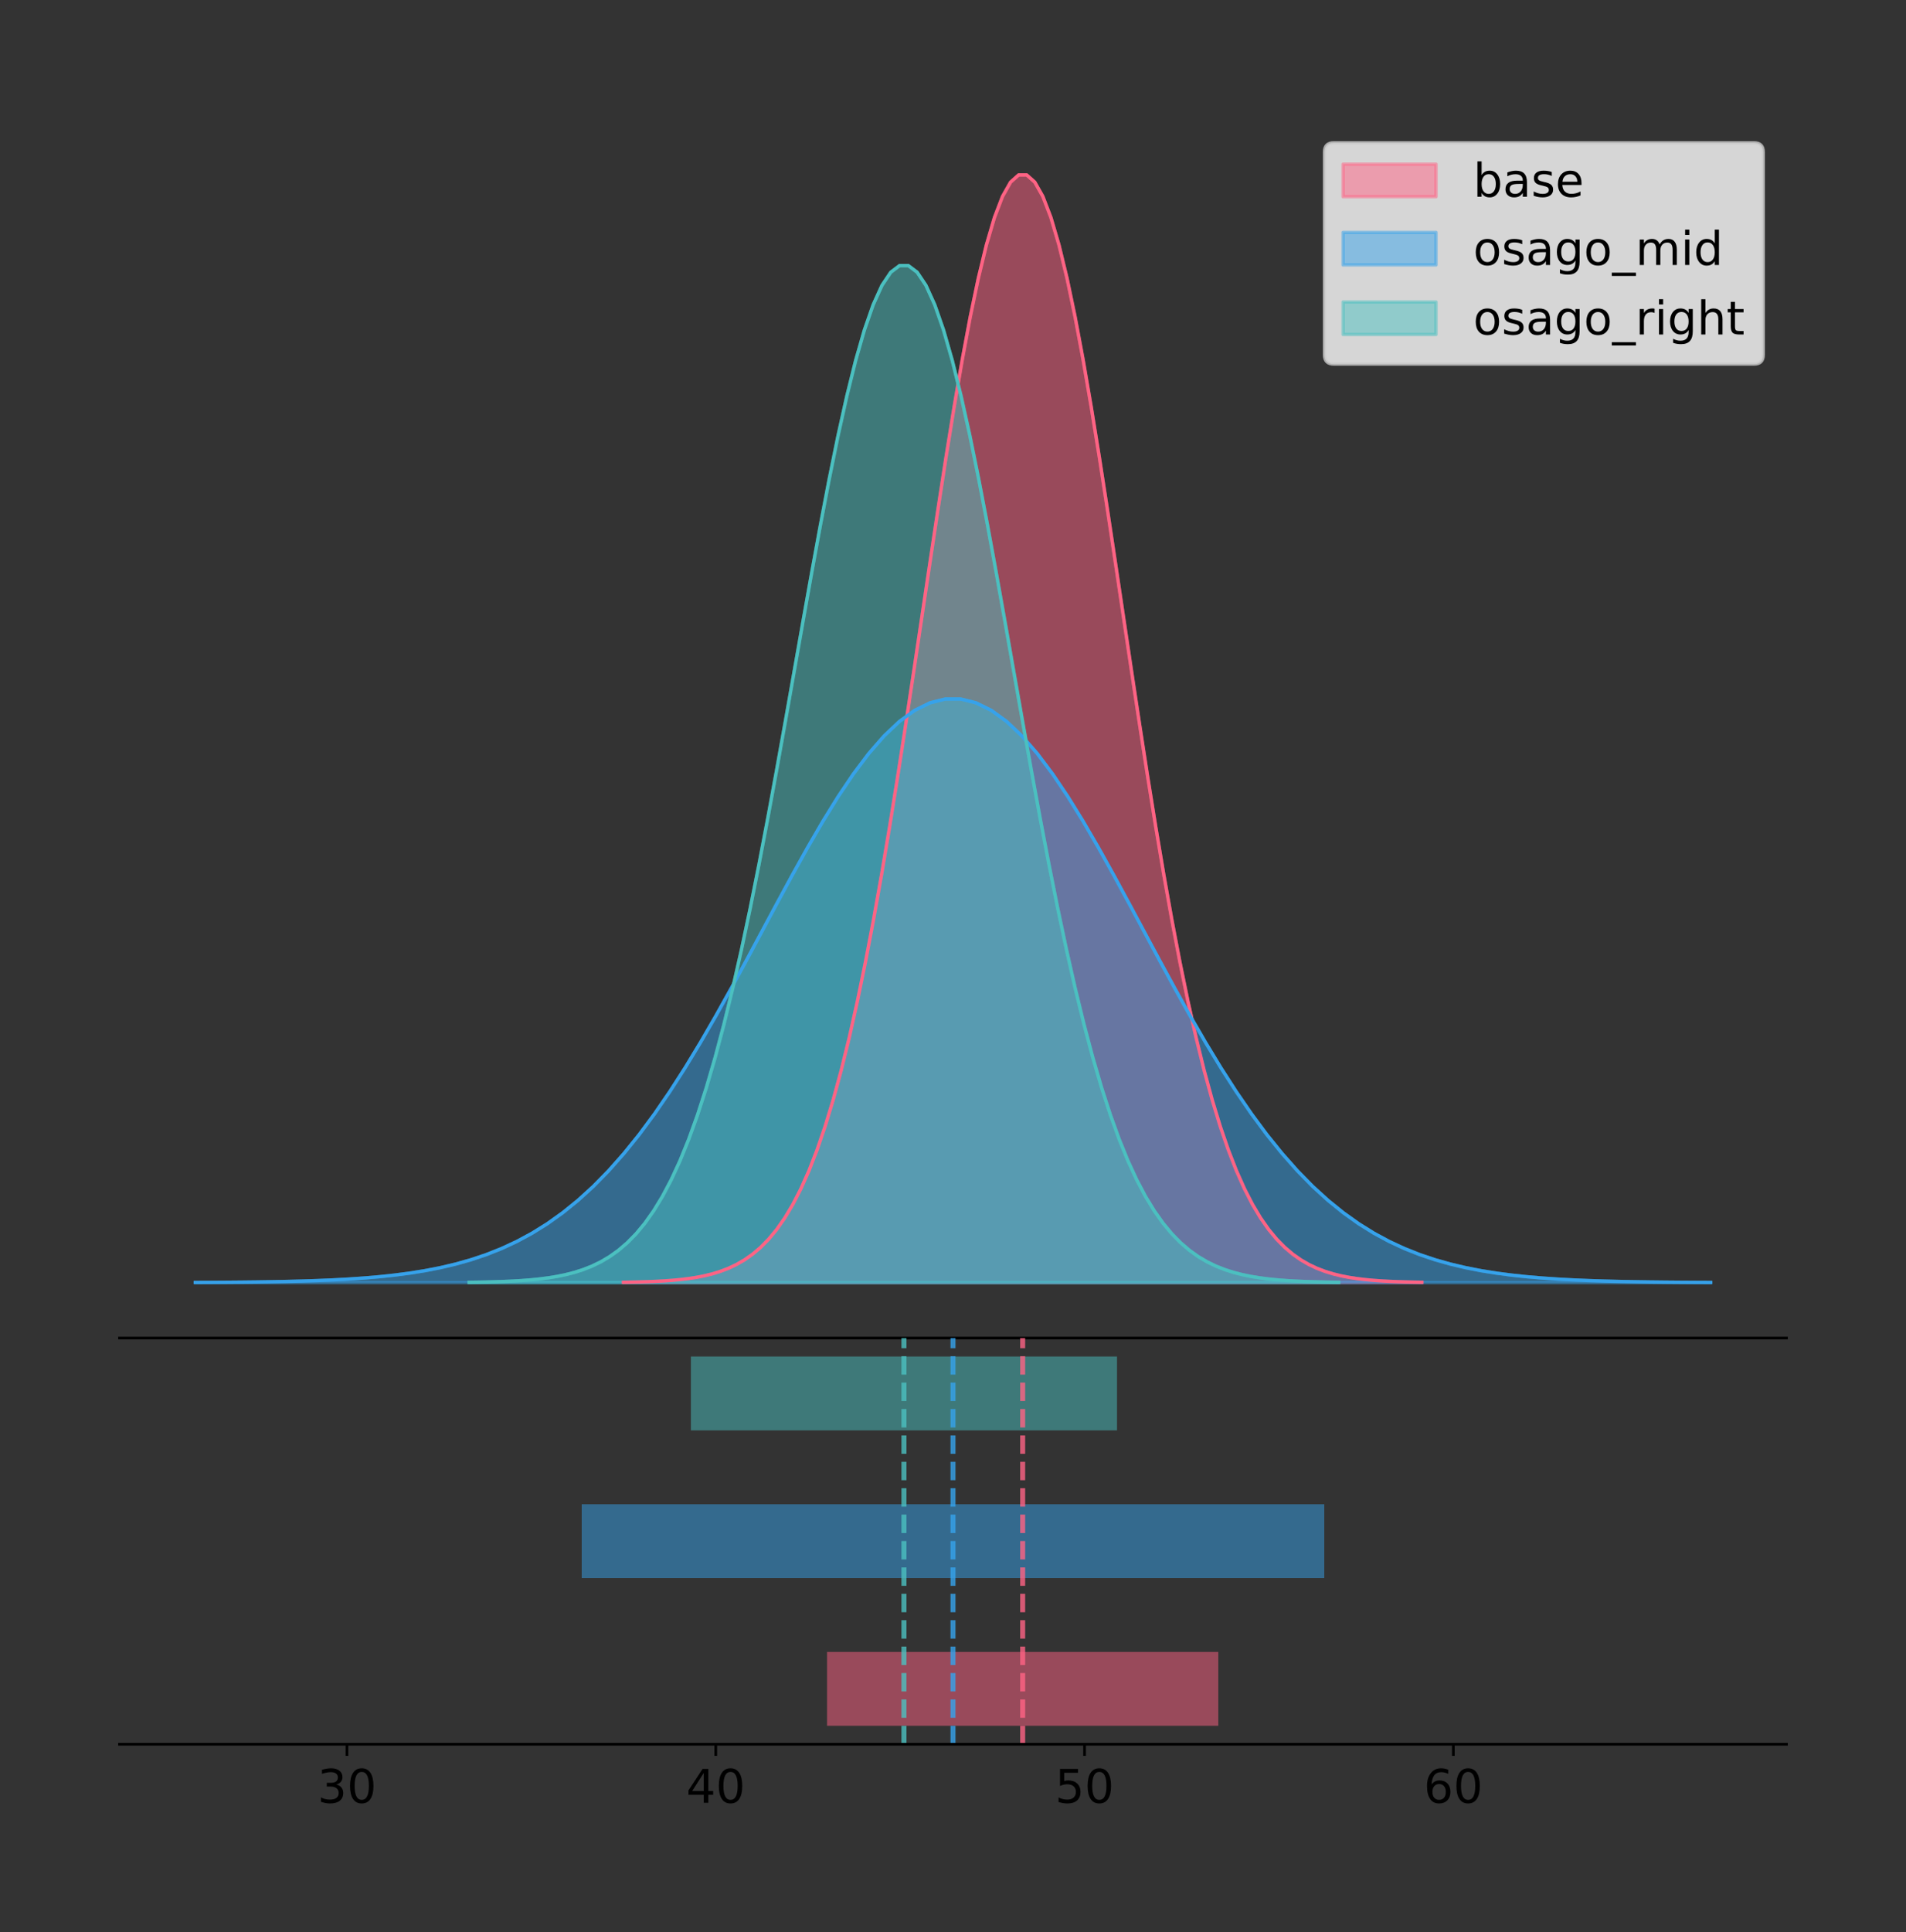 <?xml version="1.0" encoding="utf-8" standalone="no"?>
<!DOCTYPE svg PUBLIC "-//W3C//DTD SVG 1.1//EN"
  "http://www.w3.org/Graphics/SVG/1.1/DTD/svg11.dtd">
<!-- Created with matplotlib (https://matplotlib.org/) -->
<svg height="581.789pt" version="1.1" viewBox="0 0 574.2 581.789" width="574.2pt" xmlns="http://www.w3.org/2000/svg" xmlns:xlink="http://www.w3.org/1999/xlink">
 <rect x="0" y="0" width="574.2" height="581.789" fill="#333333" stroke="none"/>
 <defs>
  <style type="text/css">
*{stroke-linecap:butt;stroke-linejoin:round;}
  </style>
 </defs>
 <g id="figure_1">
  <g id="patch_1">
   <path d="M 0 581.789 
L 574.2 581.789 
L 574.2 0 
L 0 0 
z
" style="fill:none;"/>
  </g>
  <g id="axes_1">
   <g id="patch_2">
    <path d="M 36 402.93 
L 538.2 402.93 
L 538.2 36 
L 36 36 
z
" style="fill:none;"/>
   </g>
   <g id="PolyCollection_1">
    <defs>
     <path d="M 187.815 -195.538 
L 187.815 -195.65 
L 190.245 -195.692 
L 192.675 -195.749 
L 195.105 -195.825 
L 197.534 -195.925 
L 199.964 -196.058 
L 202.394 -196.23 
L 204.824 -196.455 
L 207.254 -196.744 
L 209.683 -197.115 
L 212.113 -197.585 
L 214.543 -198.179 
L 216.973 -198.923 
L 219.403 -199.848 
L 221.832 -200.99 
L 224.262 -202.39 
L 226.692 -204.093 
L 229.122 -206.151 
L 231.552 -208.617 
L 233.981 -211.552 
L 236.411 -215.017 
L 238.841 -219.078 
L 241.271 -223.801 
L 243.701 -229.25 
L 246.131 -235.488 
L 248.56 -242.572 
L 250.99 -250.552 
L 253.42 -259.468 
L 255.85 -269.344 
L 258.28 -280.192 
L 260.709 -292.002 
L 263.139 -304.744 
L 265.569 -318.365 
L 267.999 -332.786 
L 270.429 -347.901 
L 272.858 -363.58 
L 275.288 -379.667 
L 277.718 -395.98 
L 280.148 -412.318 
L 282.578 -428.462 
L 285.007 -444.18 
L 287.437 -459.23 
L 289.867 -473.372 
L 292.297 -486.366 
L 294.727 -497.987 
L 297.156 -508.025 
L 299.586 -516.294 
L 302.016 -522.64 
L 304.446 -526.94 
L 306.876 -529.111 
L 309.305 -529.111 
L 311.735 -526.94 
L 314.165 -522.64 
L 316.595 -516.294 
L 319.025 -508.025 
L 321.454 -497.987 
L 323.884 -486.366 
L 326.314 -473.372 
L 328.744 -459.23 
L 331.174 -444.18 
L 333.603 -428.462 
L 336.033 -412.318 
L 338.463 -395.98 
L 340.893 -379.667 
L 343.323 -363.58 
L 345.752 -347.901 
L 348.182 -332.786 
L 350.612 -318.365 
L 353.042 -304.744 
L 355.472 -292.002 
L 357.901 -280.192 
L 360.331 -269.344 
L 362.761 -259.468 
L 365.191 -250.552 
L 367.621 -242.572 
L 370.05 -235.488 
L 372.48 -229.25 
L 374.91 -223.801 
L 377.34 -219.078 
L 379.77 -215.017 
L 382.199 -211.552 
L 384.629 -208.617 
L 387.059 -206.151 
L 389.489 -204.093 
L 391.919 -202.39 
L 394.348 -200.99 
L 396.778 -199.848 
L 399.208 -198.923 
L 401.638 -198.179 
L 404.068 -197.585 
L 406.497 -197.115 
L 408.927 -196.744 
L 411.357 -196.455 
L 413.787 -196.23 
L 416.217 -196.058 
L 418.646 -195.925 
L 421.076 -195.825 
L 423.506 -195.749 
L 425.936 -195.692 
L 428.366 -195.65 
L 428.366 -195.538 
L 428.366 -195.538 
L 425.936 -195.538 
L 423.506 -195.538 
L 421.076 -195.538 
L 418.646 -195.538 
L 416.217 -195.538 
L 413.787 -195.538 
L 411.357 -195.538 
L 408.927 -195.538 
L 406.497 -195.538 
L 404.068 -195.538 
L 401.638 -195.538 
L 399.208 -195.538 
L 396.778 -195.538 
L 394.348 -195.538 
L 391.919 -195.538 
L 389.489 -195.538 
L 387.059 -195.538 
L 384.629 -195.538 
L 382.199 -195.538 
L 379.77 -195.538 
L 377.34 -195.538 
L 374.91 -195.538 
L 372.48 -195.538 
L 370.05 -195.538 
L 367.621 -195.538 
L 365.191 -195.538 
L 362.761 -195.538 
L 360.331 -195.538 
L 357.901 -195.538 
L 355.472 -195.538 
L 353.042 -195.538 
L 350.612 -195.538 
L 348.182 -195.538 
L 345.752 -195.538 
L 343.323 -195.538 
L 340.893 -195.538 
L 338.463 -195.538 
L 336.033 -195.538 
L 333.603 -195.538 
L 331.174 -195.538 
L 328.744 -195.538 
L 326.314 -195.538 
L 323.884 -195.538 
L 321.454 -195.538 
L 319.025 -195.538 
L 316.595 -195.538 
L 314.165 -195.538 
L 311.735 -195.538 
L 309.305 -195.538 
L 306.876 -195.538 
L 304.446 -195.538 
L 302.016 -195.538 
L 299.586 -195.538 
L 297.156 -195.538 
L 294.727 -195.538 
L 292.297 -195.538 
L 289.867 -195.538 
L 287.437 -195.538 
L 285.007 -195.538 
L 282.578 -195.538 
L 280.148 -195.538 
L 277.718 -195.538 
L 275.288 -195.538 
L 272.858 -195.538 
L 270.429 -195.538 
L 267.999 -195.538 
L 265.569 -195.538 
L 263.139 -195.538 
L 260.709 -195.538 
L 258.28 -195.538 
L 255.85 -195.538 
L 253.42 -195.538 
L 250.99 -195.538 
L 248.56 -195.538 
L 246.131 -195.538 
L 243.701 -195.538 
L 241.271 -195.538 
L 238.841 -195.538 
L 236.411 -195.538 
L 233.981 -195.538 
L 231.552 -195.538 
L 229.122 -195.538 
L 226.692 -195.538 
L 224.262 -195.538 
L 221.832 -195.538 
L 219.403 -195.538 
L 216.973 -195.538 
L 214.543 -195.538 
L 212.113 -195.538 
L 209.683 -195.538 
L 207.254 -195.538 
L 204.824 -195.538 
L 202.394 -195.538 
L 199.964 -195.538 
L 197.534 -195.538 
L 195.105 -195.538 
L 192.675 -195.538 
L 190.245 -195.538 
L 187.815 -195.538 
z
" id="m7485a9ca86" style="stroke:#ff6384;stroke-opacity:0.5;"/>
    </defs>
    <g clip-path="url(#pa2135a83be)">
     <use style="fill:#ff6384;fill-opacity:0.5;stroke:#ff6384;stroke-opacity:0.5;" x="0" xlink:href="#m7485a9ca86" y="581.789"/>
    </g>
   </g>
   <g id="PolyCollection_2">
    <defs>
     <path d="M 58.827 -195.538 
L 58.827 -195.597 
L 63.439 -195.619 
L 68.05 -195.649 
L 72.662 -195.689 
L 77.274 -195.742 
L 81.885 -195.812 
L 86.497 -195.903 
L 91.108 -196.021 
L 95.72 -196.174 
L 100.331 -196.369 
L 104.943 -196.617 
L 109.555 -196.93 
L 114.166 -197.321 
L 118.778 -197.809 
L 123.389 -198.411 
L 128.001 -199.148 
L 132.612 -200.046 
L 137.224 -201.13 
L 141.836 -202.429 
L 146.447 -203.975 
L 151.059 -205.801 
L 155.67 -207.941 
L 160.282 -210.429 
L 164.893 -213.301 
L 169.505 -216.587 
L 174.117 -220.32 
L 178.728 -224.525 
L 183.34 -229.222 
L 187.951 -234.426 
L 192.563 -240.142 
L 197.174 -246.364 
L 201.786 -253.078 
L 206.398 -260.255 
L 211.009 -267.853 
L 215.621 -275.817 
L 220.232 -284.078 
L 224.844 -292.554 
L 229.455 -301.149 
L 234.067 -309.758 
L 238.679 -318.264 
L 243.29 -326.546 
L 247.902 -334.476 
L 252.513 -341.926 
L 257.125 -348.773 
L 261.736 -354.896 
L 266.348 -360.185 
L 270.96 -364.542 
L 275.571 -367.885 
L 280.183 -370.151 
L 284.794 -371.295 
L 289.406 -371.295 
L 294.017 -370.151 
L 298.629 -367.885 
L 303.24 -364.542 
L 307.852 -360.185 
L 312.464 -354.896 
L 317.075 -348.773 
L 321.687 -341.926 
L 326.298 -334.476 
L 330.91 -326.546 
L 335.521 -318.264 
L 340.133 -309.758 
L 344.745 -301.149 
L 349.356 -292.554 
L 353.968 -284.078 
L 358.579 -275.817 
L 363.191 -267.853 
L 367.802 -260.255 
L 372.414 -253.078 
L 377.026 -246.364 
L 381.637 -240.142 
L 386.249 -234.426 
L 390.86 -229.222 
L 395.472 -224.525 
L 400.083 -220.32 
L 404.695 -216.587 
L 409.307 -213.301 
L 413.918 -210.429 
L 418.53 -207.941 
L 423.141 -205.801 
L 427.753 -203.975 
L 432.364 -202.429 
L 436.976 -201.13 
L 441.588 -200.046 
L 446.199 -199.148 
L 450.811 -198.411 
L 455.422 -197.809 
L 460.034 -197.321 
L 464.645 -196.93 
L 469.257 -196.617 
L 473.869 -196.369 
L 478.48 -196.174 
L 483.092 -196.021 
L 487.703 -195.903 
L 492.315 -195.812 
L 496.926 -195.742 
L 501.538 -195.689 
L 506.15 -195.649 
L 510.761 -195.619 
L 515.373 -195.597 
L 515.373 -195.538 
L 515.373 -195.538 
L 510.761 -195.538 
L 506.15 -195.538 
L 501.538 -195.538 
L 496.926 -195.538 
L 492.315 -195.538 
L 487.703 -195.538 
L 483.092 -195.538 
L 478.48 -195.538 
L 473.869 -195.538 
L 469.257 -195.538 
L 464.645 -195.538 
L 460.034 -195.538 
L 455.422 -195.538 
L 450.811 -195.538 
L 446.199 -195.538 
L 441.588 -195.538 
L 436.976 -195.538 
L 432.364 -195.538 
L 427.753 -195.538 
L 423.141 -195.538 
L 418.53 -195.538 
L 413.918 -195.538 
L 409.307 -195.538 
L 404.695 -195.538 
L 400.083 -195.538 
L 395.472 -195.538 
L 390.86 -195.538 
L 386.249 -195.538 
L 381.637 -195.538 
L 377.026 -195.538 
L 372.414 -195.538 
L 367.802 -195.538 
L 363.191 -195.538 
L 358.579 -195.538 
L 353.968 -195.538 
L 349.356 -195.538 
L 344.745 -195.538 
L 340.133 -195.538 
L 335.521 -195.538 
L 330.91 -195.538 
L 326.298 -195.538 
L 321.687 -195.538 
L 317.075 -195.538 
L 312.464 -195.538 
L 307.852 -195.538 
L 303.24 -195.538 
L 298.629 -195.538 
L 294.017 -195.538 
L 289.406 -195.538 
L 284.794 -195.538 
L 280.183 -195.538 
L 275.571 -195.538 
L 270.96 -195.538 
L 266.348 -195.538 
L 261.736 -195.538 
L 257.125 -195.538 
L 252.513 -195.538 
L 247.902 -195.538 
L 243.29 -195.538 
L 238.679 -195.538 
L 234.067 -195.538 
L 229.455 -195.538 
L 224.844 -195.538 
L 220.232 -195.538 
L 215.621 -195.538 
L 211.009 -195.538 
L 206.398 -195.538 
L 201.786 -195.538 
L 197.174 -195.538 
L 192.563 -195.538 
L 187.951 -195.538 
L 183.34 -195.538 
L 178.728 -195.538 
L 174.117 -195.538 
L 169.505 -195.538 
L 164.893 -195.538 
L 160.282 -195.538 
L 155.67 -195.538 
L 151.059 -195.538 
L 146.447 -195.538 
L 141.836 -195.538 
L 137.224 -195.538 
L 132.612 -195.538 
L 128.001 -195.538 
L 123.389 -195.538 
L 118.778 -195.538 
L 114.166 -195.538 
L 109.555 -195.538 
L 104.943 -195.538 
L 100.331 -195.538 
L 95.72 -195.538 
L 91.108 -195.538 
L 86.497 -195.538 
L 81.885 -195.538 
L 77.274 -195.538 
L 72.662 -195.538 
L 68.05 -195.538 
L 63.439 -195.538 
L 58.827 -195.538 
z
" id="mc79e095d2c" style="stroke:#36a2eb;stroke-opacity:0.5;"/>
    </defs>
    <g clip-path="url(#pa2135a83be)">
     <use style="fill:#36a2eb;fill-opacity:0.5;stroke:#36a2eb;stroke-opacity:0.5;" x="0" xlink:href="#mc79e095d2c" y="581.789"/>
    </g>
   </g>
   <g id="PolyCollection_3">
    <defs>
     <path d="M 141.326 -195.538 
L 141.326 -195.641 
L 143.973 -195.68 
L 146.619 -195.732 
L 149.265 -195.801 
L 151.912 -195.894 
L 154.558 -196.015 
L 157.205 -196.174 
L 159.851 -196.38 
L 162.498 -196.646 
L 165.144 -196.986 
L 167.79 -197.418 
L 170.437 -197.963 
L 173.083 -198.646 
L 175.73 -199.495 
L 178.376 -200.544 
L 181.023 -201.829 
L 183.669 -203.393 
L 186.315 -205.282 
L 188.962 -207.546 
L 191.608 -210.241 
L 194.255 -213.422 
L 196.901 -217.151 
L 199.548 -221.487 
L 202.194 -226.49 
L 204.841 -232.218 
L 207.487 -238.722 
L 210.133 -246.049 
L 212.78 -254.235 
L 215.426 -263.303 
L 218.073 -273.262 
L 220.719 -284.106 
L 223.366 -295.805 
L 226.012 -308.311 
L 228.658 -321.551 
L 231.305 -335.429 
L 233.951 -349.825 
L 236.598 -364.595 
L 239.244 -379.572 
L 241.891 -394.573 
L 244.537 -409.396 
L 247.183 -423.827 
L 249.83 -437.645 
L 252.476 -450.629 
L 255.123 -462.56 
L 257.769 -473.229 
L 260.416 -482.445 
L 263.062 -490.038 
L 265.708 -495.864 
L 268.355 -499.812 
L 271.001 -501.805 
L 273.648 -501.805 
L 276.294 -499.812 
L 278.941 -495.864 
L 281.587 -490.038 
L 284.234 -482.445 
L 286.88 -473.229 
L 289.526 -462.56 
L 292.173 -450.629 
L 294.819 -437.645 
L 297.466 -423.827 
L 300.112 -409.396 
L 302.759 -394.573 
L 305.405 -379.572 
L 308.051 -364.595 
L 310.698 -349.825 
L 313.344 -335.429 
L 315.991 -321.551 
L 318.637 -308.311 
L 321.284 -295.805 
L 323.93 -284.106 
L 326.576 -273.262 
L 329.223 -263.303 
L 331.869 -254.235 
L 334.516 -246.049 
L 337.162 -238.722 
L 339.809 -232.218 
L 342.455 -226.49 
L 345.101 -221.487 
L 347.748 -217.151 
L 350.394 -213.422 
L 353.041 -210.241 
L 355.687 -207.546 
L 358.334 -205.282 
L 360.98 -203.393 
L 363.627 -201.829 
L 366.273 -200.544 
L 368.919 -199.495 
L 371.566 -198.646 
L 374.212 -197.963 
L 376.859 -197.418 
L 379.505 -196.986 
L 382.152 -196.646 
L 384.798 -196.38 
L 387.444 -196.174 
L 390.091 -196.015 
L 392.737 -195.894 
L 395.384 -195.801 
L 398.03 -195.732 
L 400.677 -195.68 
L 403.323 -195.641 
L 403.323 -195.538 
L 403.323 -195.538 
L 400.677 -195.538 
L 398.03 -195.538 
L 395.384 -195.538 
L 392.737 -195.538 
L 390.091 -195.538 
L 387.444 -195.538 
L 384.798 -195.538 
L 382.152 -195.538 
L 379.505 -195.538 
L 376.859 -195.538 
L 374.212 -195.538 
L 371.566 -195.538 
L 368.919 -195.538 
L 366.273 -195.538 
L 363.627 -195.538 
L 360.98 -195.538 
L 358.334 -195.538 
L 355.687 -195.538 
L 353.041 -195.538 
L 350.394 -195.538 
L 347.748 -195.538 
L 345.101 -195.538 
L 342.455 -195.538 
L 339.809 -195.538 
L 337.162 -195.538 
L 334.516 -195.538 
L 331.869 -195.538 
L 329.223 -195.538 
L 326.576 -195.538 
L 323.93 -195.538 
L 321.284 -195.538 
L 318.637 -195.538 
L 315.991 -195.538 
L 313.344 -195.538 
L 310.698 -195.538 
L 308.051 -195.538 
L 305.405 -195.538 
L 302.759 -195.538 
L 300.112 -195.538 
L 297.466 -195.538 
L 294.819 -195.538 
L 292.173 -195.538 
L 289.526 -195.538 
L 286.88 -195.538 
L 284.234 -195.538 
L 281.587 -195.538 
L 278.941 -195.538 
L 276.294 -195.538 
L 273.648 -195.538 
L 271.001 -195.538 
L 268.355 -195.538 
L 265.708 -195.538 
L 263.062 -195.538 
L 260.416 -195.538 
L 257.769 -195.538 
L 255.123 -195.538 
L 252.476 -195.538 
L 249.83 -195.538 
L 247.183 -195.538 
L 244.537 -195.538 
L 241.891 -195.538 
L 239.244 -195.538 
L 236.598 -195.538 
L 233.951 -195.538 
L 231.305 -195.538 
L 228.658 -195.538 
L 226.012 -195.538 
L 223.366 -195.538 
L 220.719 -195.538 
L 218.073 -195.538 
L 215.426 -195.538 
L 212.78 -195.538 
L 210.133 -195.538 
L 207.487 -195.538 
L 204.841 -195.538 
L 202.194 -195.538 
L 199.548 -195.538 
L 196.901 -195.538 
L 194.255 -195.538 
L 191.608 -195.538 
L 188.962 -195.538 
L 186.315 -195.538 
L 183.669 -195.538 
L 181.023 -195.538 
L 178.376 -195.538 
L 175.73 -195.538 
L 173.083 -195.538 
L 170.437 -195.538 
L 167.79 -195.538 
L 165.144 -195.538 
L 162.498 -195.538 
L 159.851 -195.538 
L 157.205 -195.538 
L 154.558 -195.538 
L 151.912 -195.538 
L 149.265 -195.538 
L 146.619 -195.538 
L 143.973 -195.538 
L 141.326 -195.538 
z
" id="mb3b0e292a9" style="stroke:#4bc0c0;stroke-opacity:0.5;"/>
    </defs>
    <g clip-path="url(#pa2135a83be)">
     <use style="fill:#4bc0c0;fill-opacity:0.5;stroke:#4bc0c0;stroke-opacity:0.5;" x="0" xlink:href="#mb3b0e292a9" y="581.789"/>
    </g>
   </g>
   <g id="line2d_1">
    <path clip-path="url(#pa2135a83be)" d="M 187.815 386.139 
L 190.245 386.097 
L 192.675 386.04 
L 195.105 385.965 
L 197.534 385.864 
L 199.964 385.732 
L 202.394 385.559 
L 204.824 385.334 
L 207.254 385.045 
L 209.683 384.675 
L 212.113 384.204 
L 214.543 383.61 
L 216.973 382.867 
L 219.403 381.941 
L 221.832 380.799 
L 224.262 379.399 
L 226.692 377.696 
L 229.122 375.639 
L 231.552 373.172 
L 233.981 370.238 
L 236.411 366.772 
L 238.841 362.711 
L 241.271 357.989 
L 243.701 352.539 
L 246.131 346.301 
L 248.56 339.217 
L 250.99 331.237 
L 253.42 322.322 
L 255.85 312.445 
L 258.28 301.597 
L 260.709 289.787 
L 263.139 277.045 
L 265.569 263.424 
L 267.999 249.004 
L 270.429 233.888 
L 272.858 218.209 
L 275.288 202.123 
L 277.718 185.809 
L 280.148 169.471 
L 282.578 153.327 
L 285.007 137.61 
L 287.437 122.559 
L 289.867 108.418 
L 292.297 95.423 
L 294.727 83.803 
L 297.156 73.765 
L 299.586 65.495 
L 302.016 59.15 
L 304.446 54.85 
L 306.876 52.679 
L 309.305 52.679 
L 311.735 54.85 
L 314.165 59.15 
L 316.595 65.495 
L 319.025 73.765 
L 321.454 83.803 
L 323.884 95.423 
L 326.314 108.418 
L 328.744 122.559 
L 331.174 137.61 
L 333.603 153.327 
L 336.033 169.471 
L 338.463 185.809 
L 340.893 202.123 
L 343.323 218.209 
L 345.752 233.888 
L 348.182 249.004 
L 350.612 263.424 
L 353.042 277.045 
L 355.472 289.787 
L 357.901 301.597 
L 360.331 312.445 
L 362.761 322.322 
L 365.191 331.237 
L 367.621 339.217 
L 370.05 346.301 
L 372.48 352.539 
L 374.91 357.989 
L 377.34 362.711 
L 379.77 366.772 
L 382.199 370.238 
L 384.629 373.172 
L 387.059 375.639 
L 389.489 377.696 
L 391.919 379.399 
L 394.348 380.799 
L 396.778 381.941 
L 399.208 382.867 
L 401.638 383.61 
L 404.068 384.204 
L 406.497 384.675 
L 408.927 385.045 
L 411.357 385.334 
L 413.787 385.559 
L 416.217 385.732 
L 418.646 385.864 
L 421.076 385.965 
L 423.506 386.04 
L 425.936 386.097 
L 428.366 386.139 
" style="fill:none;stroke:#ff6384;stroke-linecap:square;"/>
   </g>
   <g id="line2d_2">
    <path clip-path="url(#pa2135a83be)" d="M 58.827 386.192 
L 63.439 386.17 
L 68.05 386.14 
L 72.662 386.1 
L 77.274 386.047 
L 81.885 385.978 
L 86.497 385.886 
L 91.108 385.768 
L 95.72 385.616 
L 100.331 385.421 
L 104.943 385.173 
L 109.555 384.86 
L 114.166 384.468 
L 118.778 383.981 
L 123.389 383.379 
L 128.001 382.641 
L 132.612 381.744 
L 137.224 380.66 
L 141.836 379.36 
L 146.447 377.814 
L 151.059 375.988 
L 155.67 373.848 
L 160.282 371.36 
L 164.893 368.489 
L 169.505 365.202 
L 174.117 361.469 
L 178.728 357.265 
L 183.34 352.567 
L 187.951 347.363 
L 192.563 341.648 
L 197.174 335.425 
L 201.786 328.711 
L 206.398 321.535 
L 211.009 313.936 
L 215.621 305.972 
L 220.232 297.711 
L 224.844 289.235 
L 229.455 280.64 
L 234.067 272.031 
L 238.679 263.525 
L 243.29 255.244 
L 247.902 247.314 
L 252.513 239.863 
L 257.125 233.016 
L 261.736 226.893 
L 266.348 221.604 
L 270.96 217.247 
L 275.571 213.904 
L 280.183 211.638 
L 284.794 210.494 
L 289.406 210.494 
L 294.017 211.638 
L 298.629 213.904 
L 303.24 217.247 
L 307.852 221.604 
L 312.464 226.893 
L 317.075 233.016 
L 321.687 239.863 
L 326.298 247.314 
L 330.91 255.244 
L 335.521 263.525 
L 340.133 272.031 
L 344.745 280.64 
L 349.356 289.235 
L 353.968 297.711 
L 358.579 305.972 
L 363.191 313.936 
L 367.802 321.535 
L 372.414 328.711 
L 377.026 335.425 
L 381.637 341.648 
L 386.249 347.363 
L 390.86 352.567 
L 395.472 357.265 
L 400.083 361.469 
L 404.695 365.202 
L 409.307 368.489 
L 413.918 371.36 
L 418.53 373.848 
L 423.141 375.988 
L 427.753 377.814 
L 432.364 379.36 
L 436.976 380.66 
L 441.588 381.744 
L 446.199 382.641 
L 450.811 383.379 
L 455.422 383.981 
L 460.034 384.468 
L 464.645 384.86 
L 469.257 385.173 
L 473.869 385.421 
L 478.48 385.616 
L 483.092 385.768 
L 487.703 385.886 
L 492.315 385.978 
L 496.926 386.047 
L 501.538 386.1 
L 506.15 386.14 
L 510.761 386.17 
L 515.373 386.192 
" style="fill:none;stroke:#36a2eb;stroke-linecap:square;"/>
   </g>
   <g id="line2d_3">
    <path clip-path="url(#pa2135a83be)" d="M 141.326 386.149 
L 143.973 386.11 
L 146.619 386.058 
L 149.265 385.988 
L 151.912 385.896 
L 154.558 385.774 
L 157.205 385.616 
L 159.851 385.409 
L 162.498 385.144 
L 165.144 384.804 
L 167.79 384.372 
L 170.437 383.827 
L 173.083 383.144 
L 175.73 382.294 
L 178.376 381.246 
L 181.023 379.96 
L 183.669 378.396 
L 186.315 376.507 
L 188.962 374.243 
L 191.608 371.549 
L 194.255 368.367 
L 196.901 364.638 
L 199.548 360.302 
L 202.194 355.299 
L 204.841 349.572 
L 207.487 343.067 
L 210.133 335.74 
L 212.78 327.555 
L 215.426 318.487 
L 218.073 308.527 
L 220.719 297.684 
L 223.366 285.984 
L 226.012 273.478 
L 228.658 260.238 
L 231.305 246.36 
L 233.951 231.964 
L 236.598 217.195 
L 239.244 202.217 
L 241.891 187.216 
L 244.537 172.394 
L 247.183 157.963 
L 249.83 144.144 
L 252.476 131.161 
L 255.123 119.23 
L 257.769 108.56 
L 260.416 99.344 
L 263.062 91.752 
L 265.708 85.925 
L 268.355 81.978 
L 271.001 79.984 
L 273.648 79.984 
L 276.294 81.978 
L 278.941 85.925 
L 281.587 91.752 
L 284.234 99.344 
L 286.88 108.56 
L 289.526 119.23 
L 292.173 131.161 
L 294.819 144.144 
L 297.466 157.963 
L 300.112 172.394 
L 302.759 187.216 
L 305.405 202.217 
L 308.051 217.195 
L 310.698 231.964 
L 313.344 246.36 
L 315.991 260.238 
L 318.637 273.478 
L 321.284 285.984 
L 323.93 297.684 
L 326.576 308.527 
L 329.223 318.487 
L 331.869 327.555 
L 334.516 335.74 
L 337.162 343.067 
L 339.809 349.572 
L 342.455 355.299 
L 345.101 360.302 
L 347.748 364.638 
L 350.394 368.367 
L 353.041 371.549 
L 355.687 374.243 
L 358.334 376.507 
L 360.98 378.396 
L 363.627 379.96 
L 366.273 381.246 
L 368.919 382.294 
L 371.566 383.144 
L 374.212 383.827 
L 376.859 384.372 
L 379.505 384.804 
L 382.152 385.144 
L 384.798 385.409 
L 387.444 385.616 
L 390.091 385.774 
L 392.737 385.896 
L 395.384 385.988 
L 398.03 386.058 
L 400.677 386.11 
L 403.323 386.149 
" style="fill:none;stroke:#4bc0c0;stroke-linecap:square;"/>
   </g>
   <g id="patch_3">
    <path d="M 36 402.93 
L 538.2 402.93 
" style="fill:none;stroke:#000000;stroke-linecap:square;stroke-linejoin:miter;stroke-width:0.8;"/>
   </g>
   <g id="legend_1">
    <g id="patch_4">
     <path d="M 401.814 109.627 
L 528.4 109.627 
Q 531.2 109.627 531.2 106.827 
L 531.2 45.8 
Q 531.2 43 528.4 43 
L 401.814 43 
Q 399.014 43 399.014 45.8 
L 399.014 106.827 
Q 399.014 109.627 401.814 109.627 
z
" style="fill:#ffffff;opacity:0.8;stroke:#cccccc;stroke-linejoin:miter;"/>
    </g>
    <g id="patch_5">
     <path d="M 404.614 59.238 
L 432.614 59.238 
L 432.614 49.438 
L 404.614 49.438 
z
" style="fill:#ff6384;opacity:0.5;stroke:#ff6384;stroke-linejoin:miter;"/>
    </g>
    <g id="text_1">
     <!-- base -->
     <defs>
      <path d="M 48.688 27.297 
Q 48.688 37.203 44.609 42.844 
Q 40.531 48.484 33.406 48.484 
Q 26.266 48.484 22.188 42.844 
Q 18.109 37.203 18.109 27.297 
Q 18.109 17.391 22.188 11.75 
Q 26.266 6.109 33.406 6.109 
Q 40.531 6.109 44.609 11.75 
Q 48.688 17.391 48.688 27.297 
z
M 18.109 46.391 
Q 20.953 51.266 25.266 53.625 
Q 29.594 56 35.594 56 
Q 45.562 56 51.781 48.094 
Q 58.016 40.188 58.016 27.297 
Q 58.016 14.406 51.781 6.484 
Q 45.562 -1.422 35.594 -1.422 
Q 29.594 -1.422 25.266 0.953 
Q 20.953 3.328 18.109 8.203 
L 18.109 0 
L 9.078 0 
L 9.078 75.984 
L 18.109 75.984 
z
" id="DejaVuSans-98"/>
      <path d="M 34.281 27.484 
Q 23.391 27.484 19.188 25 
Q 14.984 22.516 14.984 16.5 
Q 14.984 11.719 18.141 8.906 
Q 21.297 6.109 26.703 6.109 
Q 34.188 6.109 38.703 11.406 
Q 43.219 16.703 43.219 25.484 
L 43.219 27.484 
z
M 52.203 31.203 
L 52.203 0 
L 43.219 0 
L 43.219 8.297 
Q 40.141 3.328 35.547 0.953 
Q 30.953 -1.422 24.312 -1.422 
Q 15.922 -1.422 10.953 3.297 
Q 6 8.016 6 15.922 
Q 6 25.141 12.172 29.828 
Q 18.359 34.516 30.609 34.516 
L 43.219 34.516 
L 43.219 35.406 
Q 43.219 41.609 39.141 45 
Q 35.062 48.391 27.688 48.391 
Q 23 48.391 18.547 47.266 
Q 14.109 46.141 10.016 43.891 
L 10.016 52.203 
Q 14.938 54.109 19.578 55.047 
Q 24.219 56 28.609 56 
Q 40.484 56 46.344 49.844 
Q 52.203 43.703 52.203 31.203 
z
" id="DejaVuSans-97"/>
      <path d="M 44.281 53.078 
L 44.281 44.578 
Q 40.484 46.531 36.375 47.5 
Q 32.281 48.484 27.875 48.484 
Q 21.188 48.484 17.844 46.438 
Q 14.5 44.391 14.5 40.281 
Q 14.5 37.156 16.891 35.375 
Q 19.281 33.594 26.516 31.984 
L 29.594 31.297 
Q 39.156 29.25 43.188 25.516 
Q 47.219 21.781 47.219 15.094 
Q 47.219 7.469 41.188 3.016 
Q 35.156 -1.422 24.609 -1.422 
Q 20.219 -1.422 15.453 -0.562 
Q 10.688 0.297 5.422 2 
L 5.422 11.281 
Q 10.406 8.688 15.234 7.391 
Q 20.062 6.109 24.812 6.109 
Q 31.156 6.109 34.562 8.281 
Q 37.984 10.453 37.984 14.406 
Q 37.984 18.062 35.516 20.016 
Q 33.062 21.969 24.703 23.781 
L 21.578 24.516 
Q 13.234 26.266 9.516 29.906 
Q 5.812 33.547 5.812 39.891 
Q 5.812 47.609 11.281 51.797 
Q 16.75 56 26.812 56 
Q 31.781 56 36.172 55.266 
Q 40.578 54.547 44.281 53.078 
z
" id="DejaVuSans-115"/>
      <path d="M 56.203 29.594 
L 56.203 25.203 
L 14.891 25.203 
Q 15.484 15.922 20.484 11.062 
Q 25.484 6.203 34.422 6.203 
Q 39.594 6.203 44.453 7.469 
Q 49.312 8.734 54.109 11.281 
L 54.109 2.781 
Q 49.266 0.734 44.188 -0.344 
Q 39.109 -1.422 33.891 -1.422 
Q 20.797 -1.422 13.156 6.188 
Q 5.516 13.812 5.516 26.812 
Q 5.516 40.234 12.766 48.109 
Q 20.016 56 32.328 56 
Q 43.359 56 49.781 48.891 
Q 56.203 41.797 56.203 29.594 
z
M 47.219 32.234 
Q 47.125 39.594 43.094 43.984 
Q 39.062 48.391 32.422 48.391 
Q 24.906 48.391 20.391 44.141 
Q 15.875 39.891 15.188 32.172 
z
" id="DejaVuSans-101"/>
     </defs>
     <g transform="translate(443.814 59.238)scale(0.14 -0.14)">
      <use xlink:href="#DejaVuSans-98"/>
      <use x="63.477" xlink:href="#DejaVuSans-97"/>
      <use x="124.756" xlink:href="#DejaVuSans-115"/>
      <use x="176.855" xlink:href="#DejaVuSans-101"/>
     </g>
    </g>
    <g id="patch_6">
     <path d="M 404.614 79.787 
L 432.614 79.787 
L 432.614 69.987 
L 404.614 69.987 
z
" style="fill:#36a2eb;opacity:0.5;stroke:#36a2eb;stroke-linejoin:miter;"/>
    </g>
    <g id="text_2">
     <!-- osago_mid -->
     <defs>
      <path d="M 30.609 48.391 
Q 23.391 48.391 19.188 42.75 
Q 14.984 37.109 14.984 27.297 
Q 14.984 17.484 19.156 11.844 
Q 23.344 6.203 30.609 6.203 
Q 37.797 6.203 41.984 11.859 
Q 46.188 17.531 46.188 27.297 
Q 46.188 37.016 41.984 42.703 
Q 37.797 48.391 30.609 48.391 
z
M 30.609 56 
Q 42.328 56 49.016 48.375 
Q 55.719 40.766 55.719 27.297 
Q 55.719 13.875 49.016 6.219 
Q 42.328 -1.422 30.609 -1.422 
Q 18.844 -1.422 12.172 6.219 
Q 5.516 13.875 5.516 27.297 
Q 5.516 40.766 12.172 48.375 
Q 18.844 56 30.609 56 
z
" id="DejaVuSans-111"/>
      <path d="M 45.406 27.984 
Q 45.406 37.75 41.375 43.109 
Q 37.359 48.484 30.078 48.484 
Q 22.859 48.484 18.828 43.109 
Q 14.797 37.75 14.797 27.984 
Q 14.797 18.266 18.828 12.891 
Q 22.859 7.516 30.078 7.516 
Q 37.359 7.516 41.375 12.891 
Q 45.406 18.266 45.406 27.984 
z
M 54.391 6.781 
Q 54.391 -7.172 48.188 -13.984 
Q 42 -20.797 29.203 -20.797 
Q 24.469 -20.797 20.266 -20.094 
Q 16.062 -19.391 12.109 -17.922 
L 12.109 -9.188 
Q 16.062 -11.328 19.922 -12.344 
Q 23.781 -13.375 27.781 -13.375 
Q 36.625 -13.375 41.016 -8.766 
Q 45.406 -4.156 45.406 5.172 
L 45.406 9.625 
Q 42.625 4.781 38.281 2.391 
Q 33.938 0 27.875 0 
Q 17.828 0 11.672 7.656 
Q 5.516 15.328 5.516 27.984 
Q 5.516 40.672 11.672 48.328 
Q 17.828 56 27.875 56 
Q 33.938 56 38.281 53.609 
Q 42.625 51.219 45.406 46.391 
L 45.406 54.688 
L 54.391 54.688 
z
" id="DejaVuSans-103"/>
      <path d="M 50.984 -16.609 
L 50.984 -23.578 
L -0.984 -23.578 
L -0.984 -16.609 
z
" id="DejaVuSans-95"/>
      <path d="M 52 44.188 
Q 55.375 50.25 60.062 53.125 
Q 64.75 56 71.094 56 
Q 79.641 56 84.281 50.016 
Q 88.922 44.047 88.922 33.016 
L 88.922 0 
L 79.891 0 
L 79.891 32.719 
Q 79.891 40.578 77.094 44.375 
Q 74.312 48.188 68.609 48.188 
Q 61.625 48.188 57.562 43.547 
Q 53.516 38.922 53.516 30.906 
L 53.516 0 
L 44.484 0 
L 44.484 32.719 
Q 44.484 40.625 41.703 44.406 
Q 38.922 48.188 33.109 48.188 
Q 26.219 48.188 22.156 43.531 
Q 18.109 38.875 18.109 30.906 
L 18.109 0 
L 9.078 0 
L 9.078 54.688 
L 18.109 54.688 
L 18.109 46.188 
Q 21.188 51.219 25.484 53.609 
Q 29.781 56 35.688 56 
Q 41.656 56 45.828 52.969 
Q 50 49.953 52 44.188 
z
" id="DejaVuSans-109"/>
      <path d="M 9.422 54.688 
L 18.406 54.688 
L 18.406 0 
L 9.422 0 
z
M 9.422 75.984 
L 18.406 75.984 
L 18.406 64.594 
L 9.422 64.594 
z
" id="DejaVuSans-105"/>
      <path d="M 45.406 46.391 
L 45.406 75.984 
L 54.391 75.984 
L 54.391 0 
L 45.406 0 
L 45.406 8.203 
Q 42.578 3.328 38.25 0.953 
Q 33.938 -1.422 27.875 -1.422 
Q 17.969 -1.422 11.734 6.484 
Q 5.516 14.406 5.516 27.297 
Q 5.516 40.188 11.734 48.094 
Q 17.969 56 27.875 56 
Q 33.938 56 38.25 53.625 
Q 42.578 51.266 45.406 46.391 
z
M 14.797 27.297 
Q 14.797 17.391 18.875 11.75 
Q 22.953 6.109 30.078 6.109 
Q 37.203 6.109 41.297 11.75 
Q 45.406 17.391 45.406 27.297 
Q 45.406 37.203 41.297 42.844 
Q 37.203 48.484 30.078 48.484 
Q 22.953 48.484 18.875 42.844 
Q 14.797 37.203 14.797 27.297 
z
" id="DejaVuSans-100"/>
     </defs>
     <g transform="translate(443.814 79.787)scale(0.14 -0.14)">
      <use xlink:href="#DejaVuSans-111"/>
      <use x="61.182" xlink:href="#DejaVuSans-115"/>
      <use x="113.281" xlink:href="#DejaVuSans-97"/>
      <use x="174.561" xlink:href="#DejaVuSans-103"/>
      <use x="238.037" xlink:href="#DejaVuSans-111"/>
      <use x="299.219" xlink:href="#DejaVuSans-95"/>
      <use x="349.219" xlink:href="#DejaVuSans-109"/>
      <use x="446.631" xlink:href="#DejaVuSans-105"/>
      <use x="474.414" xlink:href="#DejaVuSans-100"/>
     </g>
    </g>
    <g id="patch_7">
     <path d="M 404.614 100.726 
L 432.614 100.726 
L 432.614 90.926 
L 404.614 90.926 
z
" style="fill:#4bc0c0;opacity:0.5;stroke:#4bc0c0;stroke-linejoin:miter;"/>
    </g>
    <g id="text_3">
     <!-- osago_right -->
     <defs>
      <path d="M 41.109 46.297 
Q 39.594 47.172 37.812 47.578 
Q 36.031 48 33.891 48 
Q 26.266 48 22.188 43.047 
Q 18.109 38.094 18.109 28.812 
L 18.109 0 
L 9.078 0 
L 9.078 54.688 
L 18.109 54.688 
L 18.109 46.188 
Q 20.953 51.172 25.484 53.578 
Q 30.031 56 36.531 56 
Q 37.453 56 38.578 55.875 
Q 39.703 55.766 41.062 55.516 
z
" id="DejaVuSans-114"/>
      <path d="M 54.891 33.016 
L 54.891 0 
L 45.906 0 
L 45.906 32.719 
Q 45.906 40.484 42.875 44.328 
Q 39.844 48.188 33.797 48.188 
Q 26.516 48.188 22.312 43.547 
Q 18.109 38.922 18.109 30.906 
L 18.109 0 
L 9.078 0 
L 9.078 75.984 
L 18.109 75.984 
L 18.109 46.188 
Q 21.344 51.125 25.703 53.562 
Q 30.078 56 35.797 56 
Q 45.219 56 50.047 50.172 
Q 54.891 44.344 54.891 33.016 
z
" id="DejaVuSans-104"/>
      <path d="M 18.312 70.219 
L 18.312 54.688 
L 36.812 54.688 
L 36.812 47.703 
L 18.312 47.703 
L 18.312 18.016 
Q 18.312 11.328 20.141 9.422 
Q 21.969 7.516 27.594 7.516 
L 36.812 7.516 
L 36.812 0 
L 27.594 0 
Q 17.188 0 13.234 3.875 
Q 9.281 7.766 9.281 18.016 
L 9.281 47.703 
L 2.688 47.703 
L 2.688 54.688 
L 9.281 54.688 
L 9.281 70.219 
z
" id="DejaVuSans-116"/>
     </defs>
     <g transform="translate(443.814 100.726)scale(0.14 -0.14)">
      <use xlink:href="#DejaVuSans-111"/>
      <use x="61.182" xlink:href="#DejaVuSans-115"/>
      <use x="113.281" xlink:href="#DejaVuSans-97"/>
      <use x="174.561" xlink:href="#DejaVuSans-103"/>
      <use x="238.037" xlink:href="#DejaVuSans-111"/>
      <use x="299.219" xlink:href="#DejaVuSans-95"/>
      <use x="349.219" xlink:href="#DejaVuSans-114"/>
      <use x="390.332" xlink:href="#DejaVuSans-105"/>
      <use x="418.115" xlink:href="#DejaVuSans-103"/>
      <use x="481.592" xlink:href="#DejaVuSans-104"/>
      <use x="544.971" xlink:href="#DejaVuSans-116"/>
     </g>
    </g>
   </g>
  </g>
  <g id="axes_2">
   <g id="patch_8">
    <path d="M 36 525.24 
L 538.2 525.24 
L 538.2 402.93 
L 36 402.93 
z
" style="fill:none;"/>
   </g>
   <g id="patch_9">
    <path clip-path="url(#pcf2dbdc8e0)" d="M 249.156 519.68 
L 367.025 519.68 
L 367.025 497.442 
L 249.156 497.442 
z
" style="fill:#ff6384;opacity:0.5;"/>
   </g>
   <g id="patch_10">
    <path clip-path="url(#pcf2dbdc8e0)" d="M 175.246 475.204 
L 398.954 475.204 
L 398.954 452.966 
L 175.246 452.966 
z
" style="fill:#36a2eb;opacity:0.5;"/>
   </g>
   <g id="patch_11">
    <path clip-path="url(#pcf2dbdc8e0)" d="M 208.135 430.728 
L 336.514 430.728 
L 336.514 408.49 
L 208.135 408.49 
z
" style="fill:#4bc0c0;opacity:0.5;"/>
   </g>
   <g id="matplotlib.axis_1">
    <g id="xtick_1">
     <g id="line2d_4">
      <defs>
       <path d="M 0 0 
L 0 3.5 
" id="med0f4cc175" style="stroke:#000000;stroke-width:0.8;"/>
      </defs>
      <g>
       <use style="stroke:#000000;stroke-width:0.8;" x="104.529" xlink:href="#med0f4cc175" y="525.24"/>
      </g>
     </g>
     <g id="text_4">
      <!-- 30 -->
      <defs>
       <path d="M 40.578 39.312 
Q 47.656 37.797 51.625 33 
Q 55.609 28.219 55.609 21.188 
Q 55.609 10.406 48.188 4.484 
Q 40.766 -1.422 27.094 -1.422 
Q 22.516 -1.422 17.656 -0.516 
Q 12.797 0.391 7.625 2.203 
L 7.625 11.719 
Q 11.719 9.328 16.594 8.109 
Q 21.484 6.891 26.812 6.891 
Q 36.078 6.891 40.938 10.547 
Q 45.797 14.203 45.797 21.188 
Q 45.797 27.641 41.281 31.266 
Q 36.766 34.906 28.719 34.906 
L 20.219 34.906 
L 20.219 43.016 
L 29.109 43.016 
Q 36.375 43.016 40.234 45.922 
Q 44.094 48.828 44.094 54.297 
Q 44.094 59.906 40.109 62.906 
Q 36.141 65.922 28.719 65.922 
Q 24.656 65.922 20.016 65.031 
Q 15.375 64.156 9.812 62.312 
L 9.812 71.094 
Q 15.438 72.656 20.344 73.438 
Q 25.25 74.219 29.594 74.219 
Q 40.828 74.219 47.359 69.109 
Q 53.906 64.016 53.906 55.328 
Q 53.906 49.266 50.438 45.094 
Q 46.969 40.922 40.578 39.312 
z
" id="DejaVuSans-51"/>
       <path d="M 31.781 66.406 
Q 24.172 66.406 20.328 58.906 
Q 16.5 51.422 16.5 36.375 
Q 16.5 21.391 20.328 13.891 
Q 24.172 6.391 31.781 6.391 
Q 39.453 6.391 43.281 13.891 
Q 47.125 21.391 47.125 36.375 
Q 47.125 51.422 43.281 58.906 
Q 39.453 66.406 31.781 66.406 
z
M 31.781 74.219 
Q 44.047 74.219 50.516 64.516 
Q 56.984 54.828 56.984 36.375 
Q 56.984 17.969 50.516 8.266 
Q 44.047 -1.422 31.781 -1.422 
Q 19.531 -1.422 13.062 8.266 
Q 6.594 17.969 6.594 36.375 
Q 6.594 54.828 13.062 64.516 
Q 19.531 74.219 31.781 74.219 
z
" id="DejaVuSans-48"/>
      </defs>
      <g transform="translate(95.621 542.878)scale(0.14 -0.14)">
       <use xlink:href="#DejaVuSans-51"/>
       <use x="63.623" xlink:href="#DejaVuSans-48"/>
      </g>
     </g>
    </g>
    <g id="xtick_2">
     <g id="line2d_5">
      <g>
       <use style="stroke:#000000;stroke-width:0.8;" x="215.63" xlink:href="#med0f4cc175" y="525.24"/>
      </g>
     </g>
     <g id="text_5">
      <!-- 40 -->
      <defs>
       <path d="M 37.797 64.312 
L 12.891 25.391 
L 37.797 25.391 
z
M 35.203 72.906 
L 47.609 72.906 
L 47.609 25.391 
L 58.016 25.391 
L 58.016 17.188 
L 47.609 17.188 
L 47.609 0 
L 37.797 0 
L 37.797 17.188 
L 4.891 17.188 
L 4.891 26.703 
z
" id="DejaVuSans-52"/>
      </defs>
      <g transform="translate(206.723 542.878)scale(0.14 -0.14)">
       <use xlink:href="#DejaVuSans-52"/>
       <use x="63.623" xlink:href="#DejaVuSans-48"/>
      </g>
     </g>
    </g>
    <g id="xtick_3">
     <g id="line2d_6">
      <g>
       <use style="stroke:#000000;stroke-width:0.8;" x="326.732" xlink:href="#med0f4cc175" y="525.24"/>
      </g>
     </g>
     <g id="text_6">
      <!-- 50 -->
      <defs>
       <path d="M 10.797 72.906 
L 49.516 72.906 
L 49.516 64.594 
L 19.828 64.594 
L 19.828 46.734 
Q 21.969 47.469 24.109 47.828 
Q 26.266 48.188 28.422 48.188 
Q 40.625 48.188 47.75 41.5 
Q 54.891 34.812 54.891 23.391 
Q 54.891 11.625 47.562 5.094 
Q 40.234 -1.422 26.906 -1.422 
Q 22.312 -1.422 17.547 -0.641 
Q 12.797 0.141 7.719 1.703 
L 7.719 11.625 
Q 12.109 9.234 16.797 8.062 
Q 21.484 6.891 26.703 6.891 
Q 35.156 6.891 40.078 11.328 
Q 45.016 15.766 45.016 23.391 
Q 45.016 31 40.078 35.438 
Q 35.156 39.891 26.703 39.891 
Q 22.75 39.891 18.812 39.016 
Q 14.891 38.141 10.797 36.281 
z
" id="DejaVuSans-53"/>
      </defs>
      <g transform="translate(317.825 542.878)scale(0.14 -0.14)">
       <use xlink:href="#DejaVuSans-53"/>
       <use x="63.623" xlink:href="#DejaVuSans-48"/>
      </g>
     </g>
    </g>
    <g id="xtick_4">
     <g id="line2d_7">
      <g>
       <use style="stroke:#000000;stroke-width:0.8;" x="437.834" xlink:href="#med0f4cc175" y="525.24"/>
      </g>
     </g>
     <g id="text_7">
      <!-- 60 -->
      <defs>
       <path d="M 33.016 40.375 
Q 26.375 40.375 22.484 35.828 
Q 18.609 31.297 18.609 23.391 
Q 18.609 15.531 22.484 10.953 
Q 26.375 6.391 33.016 6.391 
Q 39.656 6.391 43.531 10.953 
Q 47.406 15.531 47.406 23.391 
Q 47.406 31.297 43.531 35.828 
Q 39.656 40.375 33.016 40.375 
z
M 52.594 71.297 
L 52.594 62.312 
Q 48.875 64.062 45.094 64.984 
Q 41.312 65.922 37.594 65.922 
Q 27.828 65.922 22.672 59.328 
Q 17.531 52.734 16.797 39.406 
Q 19.672 43.656 24.016 45.922 
Q 28.375 48.188 33.594 48.188 
Q 44.578 48.188 50.953 41.516 
Q 57.328 34.859 57.328 23.391 
Q 57.328 12.156 50.688 5.359 
Q 44.047 -1.422 33.016 -1.422 
Q 20.359 -1.422 13.672 8.266 
Q 6.984 17.969 6.984 36.375 
Q 6.984 53.656 15.188 63.938 
Q 23.391 74.219 37.203 74.219 
Q 40.922 74.219 44.703 73.484 
Q 48.484 72.75 52.594 71.297 
z
" id="DejaVuSans-54"/>
      </defs>
      <g transform="translate(428.927 542.878)scale(0.14 -0.14)">
       <use xlink:href="#DejaVuSans-54"/>
       <use x="63.623" xlink:href="#DejaVuSans-48"/>
      </g>
     </g>
    </g>
   </g>
   <g id="line2d_8">
    <path clip-path="url(#pcf2dbdc8e0)" d="M 308.09 525.24 
L 308.09 402.93 
" style="fill:none;stroke:#ff6384;stroke-dasharray:5.55,2.4;stroke-dashoffset:0;stroke-opacity:0.8;stroke-width:1.5;"/>
   </g>
   <g id="line2d_9">
    <path clip-path="url(#pcf2dbdc8e0)" d="M 287.1 525.24 
L 287.1 402.93 
" style="fill:none;stroke:#36a2eb;stroke-dasharray:5.55,2.4;stroke-dashoffset:0;stroke-opacity:0.8;stroke-width:1.5;"/>
   </g>
   <g id="line2d_10">
    <path clip-path="url(#pcf2dbdc8e0)" d="M 272.325 525.24 
L 272.325 402.93 
" style="fill:none;stroke:#4bc0c0;stroke-dasharray:5.55,2.4;stroke-dashoffset:0;stroke-opacity:0.8;stroke-width:1.5;"/>
   </g>
   <g id="patch_12">
    <path d="M 36 525.24 
L 538.2 525.24 
" style="fill:none;stroke:#000000;stroke-linecap:square;stroke-linejoin:miter;stroke-width:0.8;"/>
   </g>
  </g>
 </g>
 <defs>
  <clipPath id="pa2135a83be">
   <rect height="366.93" width="502.2" x="36" y="36"/>
  </clipPath>
  <clipPath id="pcf2dbdc8e0">
   <rect height="122.31" width="502.2" x="36" y="402.93"/>
  </clipPath>
 </defs>
</svg>
